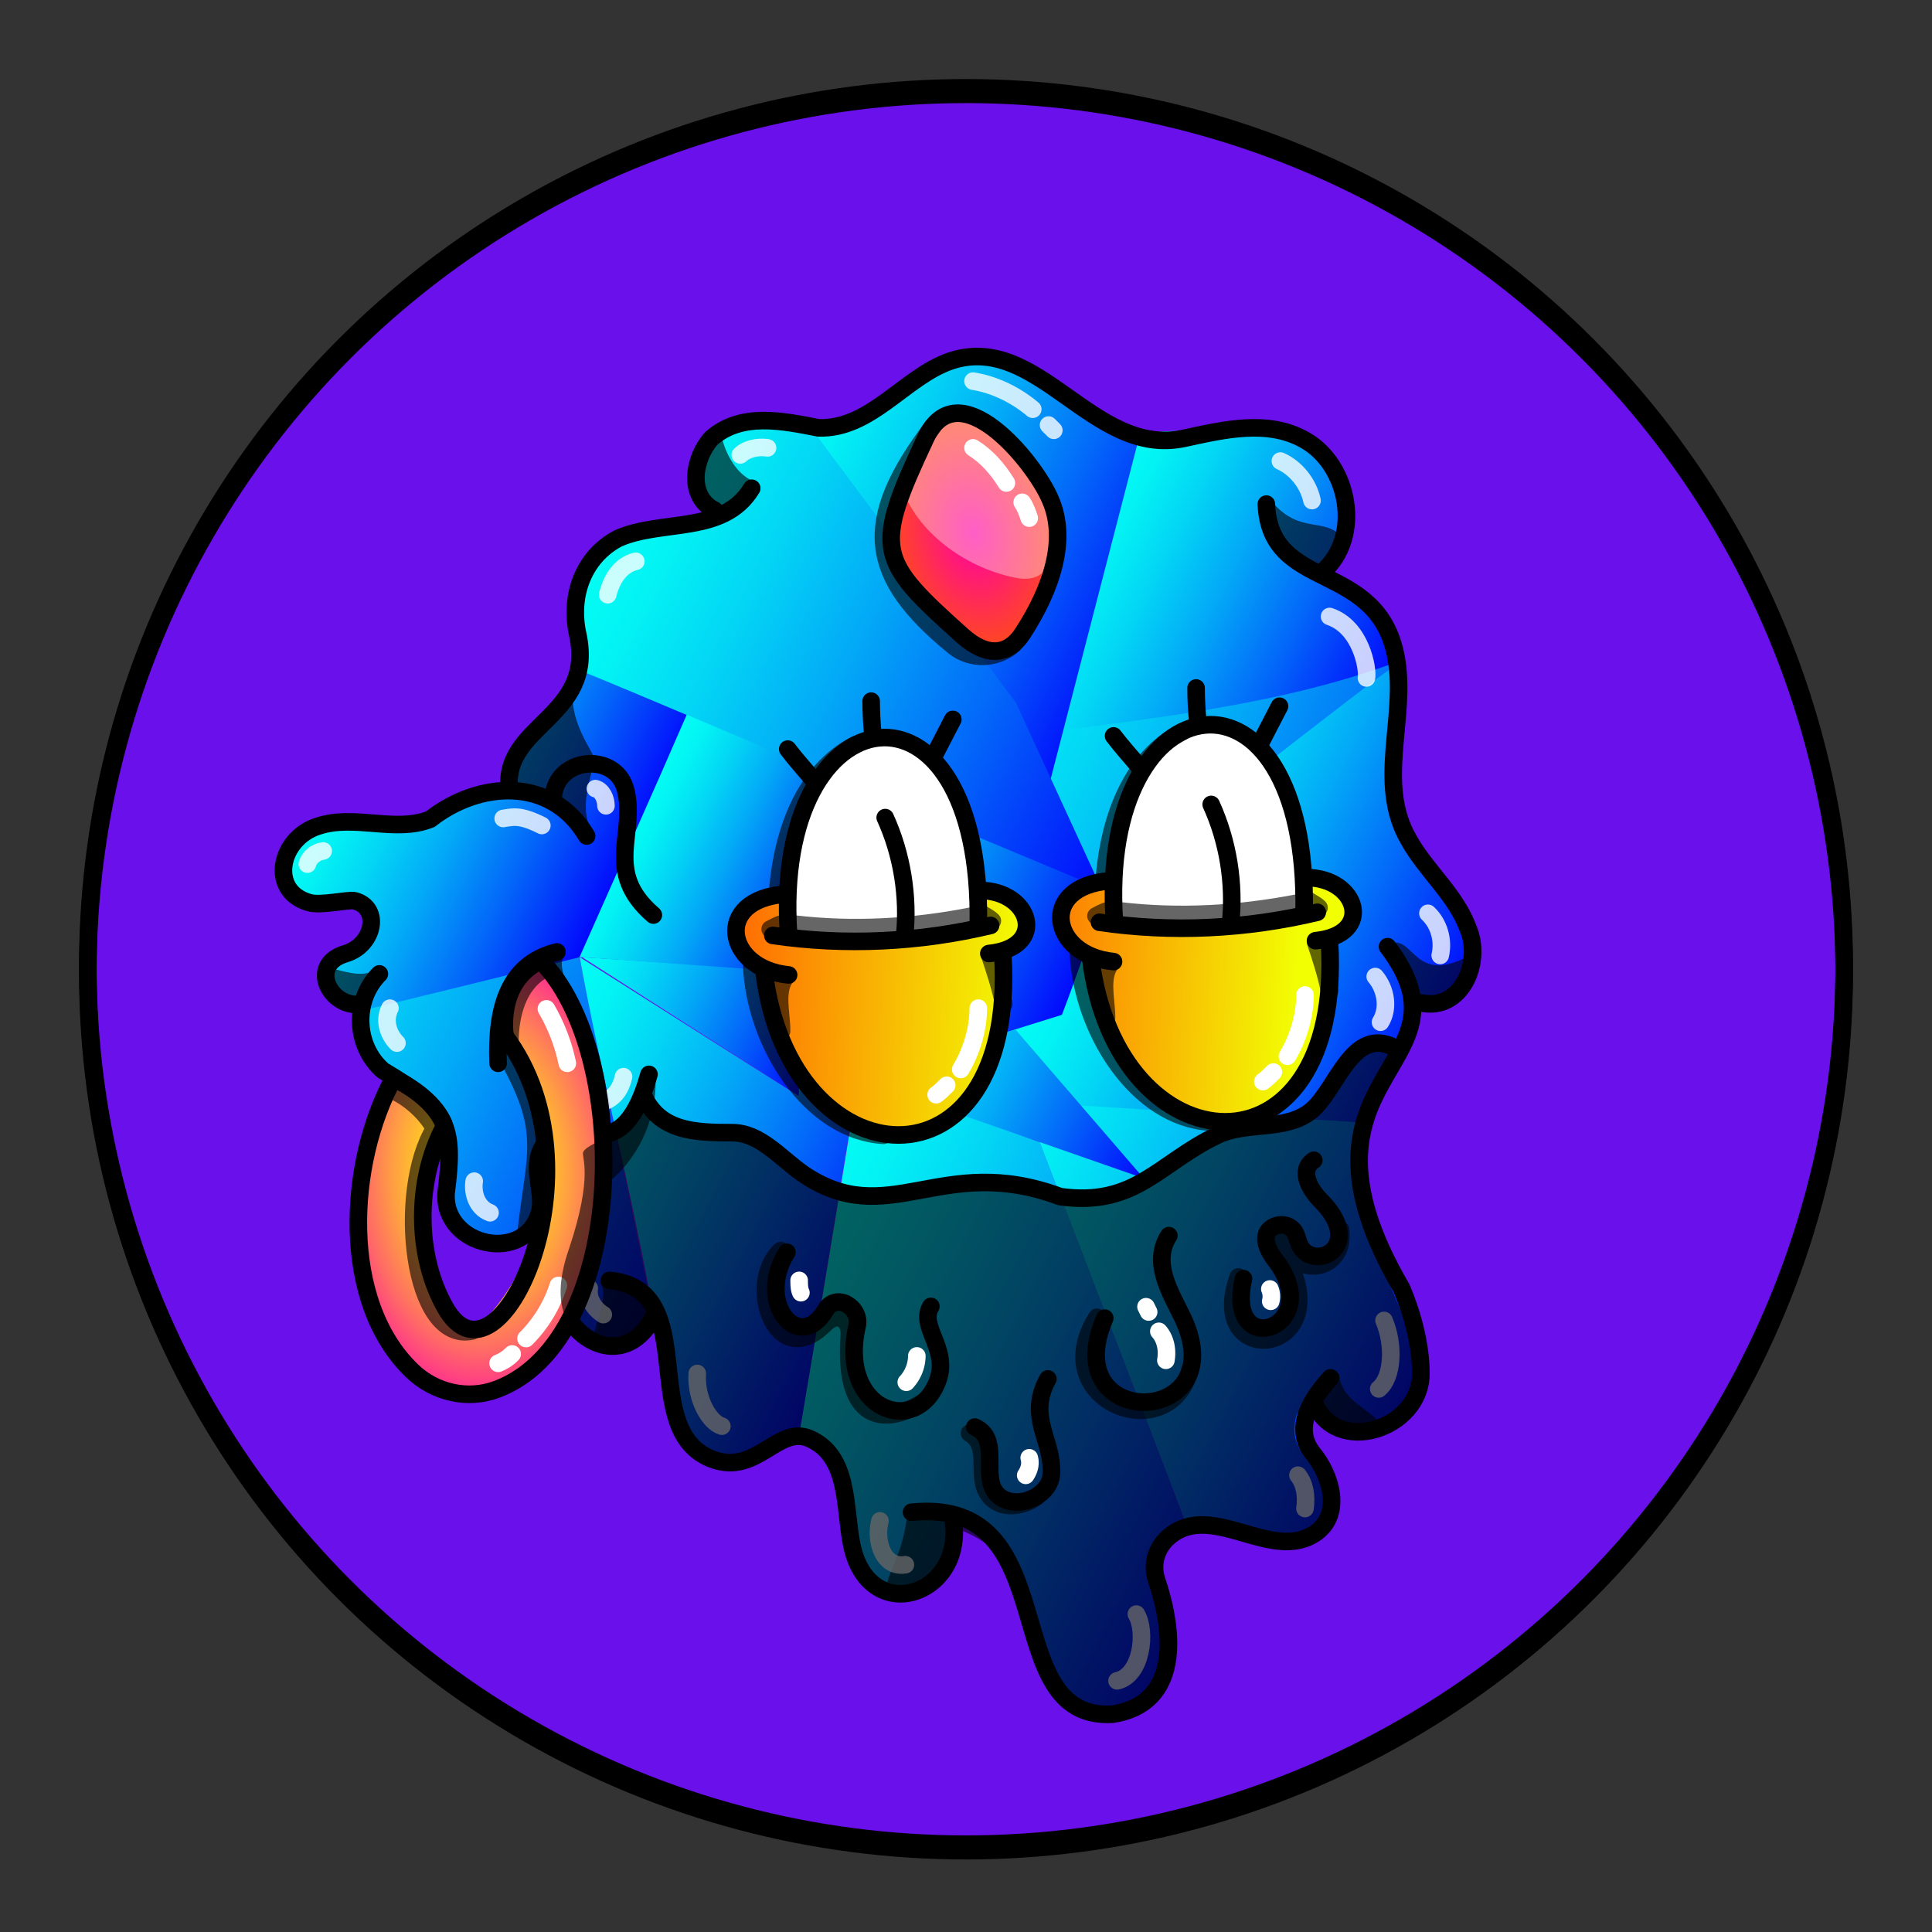 <svg version="1.1" id="Layer_1" xmlns="http://www.w3.org/2000/svg" x="0" y="0" viewBox="0 0 1100 1100" style="enable-background:new 0 0 1100 1100" xml:space="preserve" xmlns:xlink="http://www.w3.org/1999/xlink"><rect x="0" y="0" width="1100" height="1100" fill="#333333" stroke="none"/><style type="text/css">.st302{fill:#6A10EB;stroke:#000000;stroke-width:10;stroke-linecap:round;stroke-linejoin:round;stroke-miterlimit:10;}</style><circle class="st302" cx="550" cy="553.7" r="500"/><linearGradient id="a8" gradientUnits="userSpaceOnUse" x1="558.119" y1="436.228" x2="806.198" y2="309.187" gradientTransform="matrix(1 0 0 -1 0 1100)"><stop offset="0" style="stop-color:#03fcf4"/><stop offset=".089" style="stop-color:#03f2f4"/><stop offset=".244" style="stop-color:#03d5f5"/><stop offset=".446" style="stop-color:#03a8f7"/><stop offset=".686" style="stop-color:#0368f9"/><stop offset=".957" style="stop-color:#0318fc"/><stop offset="1" style="stop-color:#030bfc"/></linearGradient><path style="fill:url(#a8)" d="M777.5 632.2c-21 64 38 96 31 151-4 29-37 44-59 23-39 0 84 96-74 61.8l-98-255 200 19v.2z"/><linearGradient id="b4" gradientUnits="userSpaceOnUse" x1="173.214" y1="619.428" x2="438.218" y2="483.425" gradientTransform="matrix(1 0 0 -1 0 1100)"><stop offset="0" style="stop-color:#03fcf4"/><stop offset=".089" style="stop-color:#03f2f4"/><stop offset=".244" style="stop-color:#03d5f5"/><stop offset=".446" style="stop-color:#03a8f7"/><stop offset=".686" style="stop-color:#0368f9"/><stop offset=".957" style="stop-color:#0318fc"/><stop offset="1" style="stop-color:#030bfc"/></linearGradient><path style="fill:url(#b4)" d="M331 377.1c-59 101.5-46 59.7-77 80.7-27 18-93-2-93 37 6 29.8 36 8.5 48 20 16.5 28-46 23-13 56.7 10.7-1 12 9.6 12 18 0 41 56 5 46 90 6 41 63 35 53.5-7.9-12-53.5 59-31 9.6 55.8-4 34 41 54 54.5 19l-42-202.6 70.9-144.5L331 377v.1z"/><linearGradient id="c3" gradientUnits="userSpaceOnUse" x1="342.781" y1="569.57" x2="468.781" y2="505.57" gradientTransform="matrix(1 0 0 -1 0 1100)"><stop offset="0" style="stop-color:#03fcf4"/><stop offset=".089" style="stop-color:#03f2f4"/><stop offset=".244" style="stop-color:#03d5f5"/><stop offset=".446" style="stop-color:#03a8f7"/><stop offset=".686" style="stop-color:#0368f9"/><stop offset=".957" style="stop-color:#0318fc"/><stop offset="1" style="stop-color:#030bfc"/></linearGradient><path style="fill:url(#c3)" d="M331 545c2 0 123 8 129 8.3l-5 70.8-124-79.4v.3z"/><linearGradient id="d3" gradientUnits="userSpaceOnUse" x1="192.925" y1="662.852" x2="343.925" y2="585.852" gradientTransform="matrix(1 0 0 -1 0 1100)"><stop offset="0" style="stop-color:#03fcf4"/><stop offset=".089" style="stop-color:#03f2f4"/><stop offset=".244" style="stop-color:#03d5f5"/><stop offset=".446" style="stop-color:#03a8f7"/><stop offset=".686" style="stop-color:#0368f9"/><stop offset=".957" style="stop-color:#0318fc"/><stop offset="1" style="stop-color:#030bfc"/></linearGradient><path style="fill:url(#d3)" d="M333 383s39.8 16 59 24.2L330 545s-123 30.6-123 30c-9.6-3-26-12-19.7-22 10.9-17 59-39.8-12-39.8-19.7 0-16-35 1-41.8 10-4 15 11 103-20C305 426 320 398 333 382.6v.4z"/><linearGradient id="e3" gradientUnits="userSpaceOnUse" x1="286.992" y1="458.984" x2="489.992" y2="354.984" gradientTransform="matrix(1 0 0 -1 0 1100)"><stop offset="0" style="stop-color:#03fcf4"/><stop offset=".089" style="stop-color:#03f2f4"/><stop offset=".244" style="stop-color:#03d5f5"/><stop offset=".446" style="stop-color:#03a8f7"/><stop offset=".686" style="stop-color:#0368f9"/><stop offset=".957" style="stop-color:#0318fc"/><stop offset="1" style="stop-color:#030bfc"/></linearGradient><path style="fill:url(#e3)" d="M370 736.6c-12-64-28-126.5-40-191.7l125 79.3 33.5-10s-33 200-33 201C369 878 384 757 370 736.6z"/><linearGradient id="f3" gradientUnits="userSpaceOnUse" x1="439.222" y1="373.432" x2="708.222" y2="235.432" gradientTransform="matrix(1 0 0 -1 0 1100)"><stop offset="0" style="stop-color:#03fcf4"/><stop offset=".089" style="stop-color:#03f2f4"/><stop offset=".244" style="stop-color:#03d5f5"/><stop offset=".446" style="stop-color:#03a8f7"/><stop offset=".686" style="stop-color:#0368f9"/><stop offset=".957" style="stop-color:#0318fc"/><stop offset="1" style="stop-color:#030bfc"/></linearGradient><path style="fill:url(#f3)" d="M455 817.1c11.5-68 23-137 34-204.8l103 38s83.5 217 83 217c-38 12 25 108-48 107.6-50-5-29-103-86-109.9 4 32-31 59.6-51 25-12-24.5-2-61-35-72.9z"/><linearGradient id="g1" gradientUnits="userSpaceOnUse" x1="532.938" y1="679.879" x2="827.935" y2="528.88" gradientTransform="matrix(1 0 0 -1 0 1100)"><stop offset="0" style="stop-color:#03fcf4"/><stop offset=".089" style="stop-color:#03f2f4"/><stop offset=".244" style="stop-color:#03d5f5"/><stop offset=".446" style="stop-color:#03a8f7"/><stop offset=".686" style="stop-color:#0368f9"/><stop offset=".957" style="stop-color:#0318fc"/><stop offset="1" style="stop-color:#030bfc"/></linearGradient><path style="fill:url(#g1)" d="M795 370.7c7.5 30-8 63 0 93.1 9 34 71 72 29.9 108-18 0-17-9-46 67.3l-200.8-12.3-28-255.8h244.8l.1-.3z"/><linearGradient id="h1" gradientUnits="userSpaceOnUse" x1="638.618" y1="629.254" x2="830.554" y2="531.286" gradientTransform="matrix(1 0 0 -1 0 1100)"><stop offset="0" style="stop-color:#03fcf4"/><stop offset=".089" style="stop-color:#03f2f4"/><stop offset=".244" style="stop-color:#03d5f5"/><stop offset=".446" style="stop-color:#03a8f7"/><stop offset=".686" style="stop-color:#0368f9"/><stop offset=".957" style="stop-color:#0318fc"/><stop offset="1" style="stop-color:#030bfc"/></linearGradient><path style="fill:url(#h1)" d="M774 639c-53.5-3.5-104-6-159-9.6l-39.9-44.1 29-8.4 24.5-69.5s164-129.5 165.5-128c-13 153 35 82 43 169.7 3 32-32 17-35 33.1C797 601.5 788 620 774 638.8v.2z"/><linearGradient id="i1" gradientUnits="userSpaceOnUse" x1="614.019" y1="789.038" x2="783.019" y2="703.038" gradientTransform="matrix(1 0 0 -1 0 1100)"><stop offset="0" style="stop-color:#03fcf4"/><stop offset=".089" style="stop-color:#03f2f4"/><stop offset=".244" style="stop-color:#03d5f5"/><stop offset=".446" style="stop-color:#03a8f7"/><stop offset=".686" style="stop-color:#0368f9"/><stop offset=".957" style="stop-color:#0318fc"/><stop offset="1" style="stop-color:#030bfc"/></linearGradient><path style="fill:url(#i1)" d="m642 247.4-59.5 171.4c70.9-9.6 146-17 213-42 7-26-22.5-44-43-50C809 236 695 243 642 247v.4z"/><linearGradient id="j1" gradientUnits="userSpaceOnUse" x1="442.133" y1="833.26" x2="643.133" y2="730.26" gradientTransform="matrix(1 0 0 -1 0 1100)"><stop offset="0" style="stop-color:#03fcf4"/><stop offset=".089" style="stop-color:#03f2f4"/><stop offset=".244" style="stop-color:#03d5f5"/><stop offset=".446" style="stop-color:#03a8f7"/><stop offset=".686" style="stop-color:#0368f9"/><stop offset=".957" style="stop-color:#0318fc"/><stop offset="1" style="stop-color:#030bfc"/></linearGradient><path style="fill:url(#j1)" d="M449.9 240c10 4 22 4 33 1.1 14-4 25-15 36.5-24 11-9 25-17 39-17s27 9 38 17c16 12 32.5 25 52 32.5l-58 224.1L449.9 240z"/><linearGradient id="k" gradientUnits="userSpaceOnUse" x1="357.104" y1="807.111" x2="658.067" y2="653.13" gradientTransform="matrix(1 0 0 -1 0 1100)"><stop offset="0" style="stop-color:#03fcf4"/><stop offset=".089" style="stop-color:#03f2f4"/><stop offset=".244" style="stop-color:#03d5f5"/><stop offset=".446" style="stop-color:#03a8f7"/><stop offset=".686" style="stop-color:#0368f9"/><stop offset=".957" style="stop-color:#0318fc"/><stop offset="1" style="stop-color:#030bfc"/></linearGradient><path style="fill:url(#k)" d="M462 244c-10-2.5-21-5-32-4.5s-22 4-29 12.1-9 21-3 29.6c3 4 7 8 5 12-1.5 3.5-6 4-9.8 4-14 0-27 2-39.7 7.9-12 6-23 16-27 29-2 6-2 13-2 19.7 0 9 1 18 3 26.5l300 126.5-49-106.6L462 244z"/><linearGradient id="l" gradientUnits="userSpaceOnUse" x1="435.046" y1="589.091" x2="595.046" y2="507.091" gradientTransform="matrix(1 0 0 -1 0 1100)"><stop offset="0" style="stop-color:#03fcf4"/><stop offset=".089" style="stop-color:#03f2f4"/><stop offset=".244" style="stop-color:#03d5f5"/><stop offset=".446" style="stop-color:#03a8f7"/><stop offset=".686" style="stop-color:#0368f9"/><stop offset=".957" style="stop-color:#0318fc"/><stop offset="1" style="stop-color:#030bfc"/></linearGradient><path style="fill:url(#l)" d="M629.6 507.4c-8 23-16 47-25 70.4l-149.9 46.8 12-185.6 163 68v.4z"/><linearGradient id="m" gradientUnits="userSpaceOnUse" x1="506.773" y1="513.561" x2="653.773" y2="437.561" gradientTransform="matrix(1 0 0 -1 0 1100)"><stop offset="0" style="stop-color:#03fcf4"/><stop offset=".089" style="stop-color:#03f2f4"/><stop offset=".244" style="stop-color:#03d5f5"/><stop offset=".446" style="stop-color:#03a8f7"/><stop offset=".686" style="stop-color:#0368f9"/><stop offset=".957" style="stop-color:#0318fc"/><stop offset="1" style="stop-color:#030bfc"/></linearGradient><path style="fill:url(#m)" d="M578 586.2c-31 9-58 17-89.8 27.9l163 56.8L578 586v.2z"/><linearGradient id="n" gradientUnits="userSpaceOnUse" x1="441.998" y1="531.996" x2="496.998" y2="503.996" gradientTransform="matrix(1 0 0 -1 0 1100)"><stop offset="0" style="stop-color:#03fcf4"/><stop offset=".089" style="stop-color:#03f2f4"/><stop offset=".244" style="stop-color:#03d5f5"/><stop offset=".446" style="stop-color:#03a8f7"/><stop offset=".686" style="stop-color:#0368f9"/><stop offset=".957" style="stop-color:#0318fc"/><stop offset="1" style="stop-color:#030bfc"/></linearGradient><path style="fill:url(#n)" d="M461 527.8c-2 34-4 65-6 96.7l34-10.6-28-86.1z"/><linearGradient id="o" gradientUnits="userSpaceOnUse" x1="359.947" y1="627.897" x2="470.947" y2="570.897" gradientTransform="matrix(1 0 0 -1 0 1100)"><stop offset="0" style="stop-color:#03fcf4"/><stop offset=".089" style="stop-color:#03f2f4"/><stop offset=".244" style="stop-color:#03d5f5"/><stop offset=".446" style="stop-color:#03a8f7"/><stop offset=".686" style="stop-color:#0368f9"/><stop offset=".957" style="stop-color:#0318fc"/><stop offset="1" style="stop-color:#030bfc"/></linearGradient><path style="fill:url(#o)" d="M391 406.9c-21 48.5-38 86-61 138l129.5 9.1 7.5-115.1-76-32z"/><style>.st40{fill:none;stroke:#000;stroke-width:10;stroke-linecap:round;stroke-linejoin:round;stroke-miterlimit:10}.st98{opacity:.6;enable-background:new}</style><g id="Outline"><path class="st98" d="M793 537c-1 .7-1 2-.5 3 5 10 11 35 25 30 8-2 21-13 18-22.4-.5-1-2-2-3-1.5-26 12-28-11-39-9.4v.3zm-34 274.5c6 5 26 8 25-3-6-7-20.6-12-21.5-26C750 772 744 803 759 811.5zm-219.3 52s1 .5 1 .8c9 13.5-3 36-18 40-34 6-9-6-6-44 .3-5.3 22.3 2.7 23 3.2zM342 731c5 7-4 22-4 33 8 13 29.6-5 33-14.9 2-12-17-21-28-20.2-1 .1-1 1.1-1 2.1zm31-120.2c2 23-8 47-26 61.9-13 10.9-17.5-30.6-8-27.9 6 4.2 28-18.8 34-34zm-157-59.9c-8 6-17 3-25 1-11 5 4 20 13.5 16 5-4 12-9 12-15.7-.5-.2-1.5-.2-.5-1.3zM337 473c-6-10-3-23 0-34 0-1 0-2-.6-2-9-9-23 11-19.8 20.7C318 463 338 475 337 472.8v.2z"/><path class="st98" d="M326 392c-2 29 24 45 7 44-7 2-14 1-15 11-1 11-24 0-24.5-1.3C285 433 317 404.5 326 392zm103-118c-9.9-4-16-16-18-25-4-6-9.9 1-11 6-7 54 29.5 28 29 19zm293 9c16 21 29.5 12 40 20.7 3 4 1 9.6-1 14-3 9-13 9-20 4.1-14.5-5.8-22-22.2-19-38.8z"/><path class="st40" d="M347 729c53.5 5 15 86 59 102 25 9 37-19.8 55-11.9 23 10.1 19.6 40 24 60.7 9.6 46 63 29.6 58-12.8"/><path class="st40" d="M519 861c89-9 47.5 119 114.5 115 39-6 35-47 25-76.5-3-9 0-18.5 7-24.5 24.5-21 59 15.5 84-2.5 15-11 8-33-2-45-12-15 0-32 10-43"/><path class="st40" d="M790 539c53 69.8-64 71 8 194.5 6 14 11 32 11 48.5 0 32-49 47.5-61 16"/><path class="st40" d="M721 287c2 51 64 31 74 88 6 34-11.5 71 7 103 10 18 27 31.5 34 51 8 19-4 47-27 42"/><path class="st40" d="M407 290.6c-16-8-12-29.9-2-41 17-15 40.5-10 61-6 29.8 1 49-29 75-38 50-17 81 55 133 44 23-5 48-11 69 1 25 14 33 55 10 75"/><path class="st40" d="M428 278c-16 26.5-51 17.5-76 28.5-20 10.5-28 33-23 55 10 47-43 51-39 88m25 4.5c1.5-23 35-26 41-5 7 25-13 47 16 72"/><path class="st40" d="M334 476c-20-34-61-31.5-89-9.6-20 8-43-3-64 4-22 7-28 37-5 43.5 6.5 2 23-2 26-1 15 4 11 25-5 30-21 6-10 29 6 29"/><path class="st40" d="M216 554.5c-15 15-14 41 2 55 37 22 41 31 36 69.7-2 31 46 41 53.5 10 2-10.8-4-22 0-33 13-32 44 20 62-44.5"/><path class="st40" d="M327 647.9c25 29.7-.5 47-7 75-10 32.5 34 65 53 25"/><path d="M729 262.5c9 4 16 13 18 22.5m-193-68c12.5 2 24.5 8 34 16m9 9 3 3m-163 10c-5.5-.9-12 .6-15.5 4M362 319.6c-9 2-14 10.7-16 19M339 449c4 1 6 6 6 9.8M308.5 470c-12-6-16-5-22-4M175 492c1-4 5-7 9-7.5m38 89.5c-4 8 0 16 4 19.9m44 78.6c-1 6 1 15 9 18m76-77.5c-3 14-13 14.5-16 16m4.5 119.5c-5-3-9-9-8-15M397 782c-1 14.5 7 28 14 30m90 53.9c-3 12 2 27 14.5 25M636 957c14-3 17-28 11-38m96-60.1c1-7 0-14-4-19m46-49.1c8-6.5 9-25 3-39M786 582c5-8 3-19-3-26m37-12c2-8.5-.6-18-7-24m-56-169c18 6 22 30 21 35" style="opacity:.788;fill:none;stroke:#fff;stroke-width:10;stroke-linecap:round;stroke-linejoin:round;stroke-miterlimit:10;enable-background:new"/></g><defs><radialGradient id="axz" cx="274.03" cy="669.68" r="95.31" gradientTransform="matrix(1 0 0 1.52 0 -350.6)" gradientUnits="userSpaceOnUse"><stop offset="0" stop-color="#ff0"/><stop offset=".09" stop-color="#fff804"/><stop offset=".22" stop-color="#ffe611"/><stop offset=".37" stop-color="#ffc826"/><stop offset=".53" stop-color="#ff9e42"/><stop offset=".71" stop-color="#ff6867"/><stop offset=".9" stop-color="#ff2794"/><stop offset="1" stop-color="#ff00ae"/></radialGradient><style>.axz-2{fill:none;stroke-linecap:round;stroke-linejoin:round;stroke-width:10px;stroke:#000}</style></defs><path d="M284 571.6a39.5 39.5 0 0 1 23.8-24.7c51.9 51.9 50.7 215.3-24.6 244-89.2 17.6-92.9-123.2-59.1-177 12.6 3.9 22.5 14.1 28.2 26.5-19.9 37.1-15.3 95.7 16.6 117.4 0 0 78.6-58.2 15.1-186.2Z" style="fill:url(#axz)"/><path class="axz-2" d="M287.6 590s-5.4-30.7 20.2-43.1c51.9 51.9 50.7 215.3-24.6 244-16.7 6.4-35.5 2.1-48.4-10.2-41.5-39.7-36.9-118.8-10.7-166.8 6.4 3 22.3 11.8 28.4 25.6"/><path class="axz-2" d="M287.6 590c57 75.9-3.7 207.6-33.9 154.8-17.2-30-17.2-72.7-.7-103.5"/><path class="axz-2" d="M317.1 542c-27.5 6.7-34.8 31.7-33.5 63.4"/><path d="M315.9 556.4c-.4-3.7-2.4-8.4.4-13.5m-8.2 9.9c-13.4 8.1-17.6 25-17.8 39.8m-2.6 7.1c25.3 44.6 17.2 55.1 11.8 102.3m-75.3-80.9c8.9 4.2 18.3 12.3 23.2 21.5-21.9 35.5-12.9 122.8 21.5 115.2" style="opacity:.6;stroke:#000;fill:none;stroke-linecap:round;stroke-linejoin:round;stroke-width:10px"/><path d="M317.9 731.9a75.4 75.4 0 0 1-18.4 30.2m-7.9 8.8a22.9 22.9 0 0 1-8 5.3m27.5-201.8a104.3 104.3 0 0 1 11.9 31" style="stroke:#fff;fill:none;stroke-linecap:round;stroke-linejoin:round;stroke-width:10px"/><g data-name="Layer 5"><path d="M794 602c-14-24-39.7 29-45 30.5-105 22-109 60.8-136 51.5-56-19-116 8-136-7-50-37-70.7-26.5-112-50-5 20-29.5 22-33 29-1 3 6 13-8 54.9-22 63 38 63 48.5 37 19 102 29 88 71 73s36 57.5 53 85c24 18 54-11 43-37.4 55 17 49 67 59 87.5 15 31 63 24.5 67-10-33-141 58.5-35 82-73 30.6-23.6-11-37-10.5-58.7.9-31 19 12 48-3C854 770 723 694 794 602Z" style="isolation:isolate;opacity:.6"/><path d="M659.8 758c4 4.5 5 11 4 16.5M652.5 744l1.5 3m-132 25a22.4 22.4 0 0 1-6 15m-61-58c0 2 0 5 1 7m130 94c1 3.5 0 7-2 10m139-106.1a11 11 0 0 1 .5 7" style="stroke:#fff;fill:none;stroke-linecap:round;stroke-linejoin:round;stroke-width:10px"/><path d="M444.5 712c-20 18.5-3 69.7 25 42 8-8 15-2 14 7-3.5 53 24 49 42.5 37m26 18c12 7 4 23 9.9 33.5s19.6 9 28 3M624.5 750c-30 48 41.5 75 53 29.9M705 727c-18.5 51 51 46 30.7-4-3.5-6-8-17-5-22-.5 27 36 26 32.5-.8" style="stroke:#000;fill:none;stroke-linecap:round;stroke-linejoin:round;stroke-width:10px;isolation:isolate;opacity:.6"/><path d="M366 622.9c9 21.5 30 22 51 22 15.5 0 27 14 39.6 23 49 34 79-12 147 13.4 43 6 56-19 89.6-35 17-8 39-2 53.5-14s23-48 47-36M448 713c-18 29 7 58 22 33 6-10.5 20.5-1.5 18 9-11 48 34 64 46 30.8 6.5-18-11-30.5-4-42m25 68.7c16 7 2 29.8 14 39.5 10 8 29 0 29.6-12.9 1-19.7-14-32-2-54m32.4-34.6c-28 65 74 62.5 44.5 0-7-14.5-18-31.5-8-47M708 728c-11 48 48 28 18-10.7-3-4-6-9-5-14s9-8 14-4.2 2.5 10 9 14.5c12 7 30-8 8-30-5.5-5.5-13-17-4-23" style="stroke:#000;fill:none;stroke-linecap:round;stroke-linejoin:round;stroke-width:10px"/></g><style>.st231{fill:none;stroke:#000;stroke-width:10;stroke-linecap:round;stroke-linejoin:round;stroke-miterlimit:10}.st232{fill:#fff}.st242,.st265{fill:none;stroke:#fff;stroke-width:10;stroke-linecap:round;stroke-linejoin:round;stroke-miterlimit:10}.st265{opacity:.6;stroke:#000;enable-background:new}</style><g id="Layer_68"><linearGradient id="SVGID_00000145021301925791643900000018291356107725059245_" gradientUnits="userSpaceOnUse" x1="419.5" y1="481.7" x2="577.6" y2="481.7" gradientTransform="matrix(1.038 .043 .044 -1.055 -37.955 1061.323)"><stop offset="0" style="stop-color:#ff6c03"/><stop offset="1" style="stop-color:#f2ff03"/></linearGradient><path style="fill:url(#SVGID_00000145021301925791643900000018291356107725059245_)" d="M569.8 543.5c34-17 1-38-10-35-.8 0-3 22-3 22.4l-108 3.6c-1-5 1-27-4-25.9-30.7 4-32.5 32-6 46.7C444 679 589.6 673 569.8 543.5z"/><path class="st232" d="M555.5 526c4-163-122-115-106 .9 6.5 20.1 88.5 3.6 106-.9z"/><path class="st231" d="M447 509.1c-41 3-34 42.5 2 46M558 507c29 0 39 32.5 5 35.9"/><path class="st231" d="M435 553c14.5 121 144 130.5 136-8.8m-131-11.6c41 6 83.5 4 124-5.7"/><path class="st231" d="M449 532c-9.7-139.9 111-157 108-4.7"/><path class="st231" d="M504 465.5c9.5 20.8 13.5 45 11 68m-51.5-89c-5-6-10.5-12-15-18M497 419c-.6-7-1-13-1-19.8m36 30.7 10.5-20.3"/><path class="st265" d="M428 549.9c2 44 33 94 75 96.5M438.5 529c2-1 4.5-2.5 7-3.1m119.5-1.6c-2-2-4.5-3-7-4.7m-106 6.5c34 4 68 2 101-4.5m10.5 22.2c3 9 6 18 8 27.9"/><path class="st265" d="M448 555.5c-7 8-3 21-3 31.5"/><path class="st242" d="M557 574c0 12-4 25-10 34.9m-8 9c-2 2-4 4-6 5.4"/><path class="st265" d="M487 424c-29 15-41 49-44 81"/><linearGradient id="SVGID_00000086664807480350954550000016974711846221629849_" gradientUnits="userSpaceOnUse" x1="597.7" y1="496.1" x2="755.8" y2="496.1" gradientTransform="matrix(1 .04 .04 -1 -37.9 1061.3)"><stop offset="0" style="stop-color:#ff6c03"/><stop offset="1" style="stop-color:#f2ff03"/></linearGradient><path style="fill:url(#SVGID_00000086664807480350954550000016974711846221629849_)" d="M755.5 536c34-17 1-38-10-35-.8 0-3 22-3 22.4l-108 3.6c-1-5 1-27-4-25.9-30.7 4-32.5 32-6 46.7C629.6 671 775 665 755.5 536z"/><path class="st232" d="M741 518.7c4-163-122-115-106 .9 6 19.4 88 3.4 106-.9z"/><path class="st231" d="M632 501.5c-41 3-34 42.5 2 46m110-47.8c29 0 39 32.5 5 35.9"/><path class="st231" d="M621 545.5c14.5 121 144 130.5 136-8.8m-131-11.6c41 6 83.5 4 124-5.7"/><path class="st231" d="M634.5 524.7c-9.7-139.9 111-157 108-4.7"/><path class="st231" d="M689.6 458c9.5 20.8 13.5 45 11 68M649 437c-5-6-10.5-12-15-18m48-7.5c-.6-7-1-13-1-19.8m37 30.7 10.5-20.3"/><path class="st265" d="M614 542.4c2 44 33 94 75 96.5m-65-117.4c2-1 4.5-2.5 7-3.1m120-1.6c-2-2-4.5-3-7-4.7m-106.5 6.5c34 4 68 2 101.5-4.5m10 22.2c3 9 6 18 8 27.9"/><path class="st265" d="M633 547.9c-7 8-3 21-3 31.5"/><path class="st242" d="M743 566.5c0 12-4 25-10 34.9m-8 9c-2 2-4 4-6 5.4"/><path class="st265" d="M673 416.7c-29 15-41 49-44 81"/></g><radialGradient id="a22" cx="677.109" cy="702.572" r="56.939" gradientTransform="matrix(.978 -.208 -.3 -1.411 102.775 1435.44)" gradientUnits="userSpaceOnUse"><stop offset="0" style="stop-color:#ff00a6"/><stop offset="1" style="stop-color:#ff5900"/></radialGradient><path style="fill:url(#a22)" d="M527 249.5c-30 64-27.5 69 21 112.5 14 12.5 26 11 34-1 17-26 26-54 16-77-9-21-52.5-74-71-34.5z"/><path d="M514 279c9.6 26 38 45 64.5 50 25 5 24-26 20-42.5C542 196 525 254 514 279z" style="opacity:.369;fill:#fff;enable-background:new"/><path d="M527 249.5c-30 64-27.5 69 21 112.5 14 12.5 26 11 34-1 17-26 26-54 16-76.6-9-21.4-52.5-74.4-71-34.9z" style="fill:none;stroke:#000;stroke-width:10;stroke-linecap:round;stroke-linejoin:round;stroke-miterlimit:10"/><path d="M531 243c-41 54-37 85 12 125 9.8 8 24.5 7.5 34-1" style="opacity:.6;fill:none;stroke:#000;stroke-width:10;stroke-linecap:round;stroke-linejoin:round;stroke-miterlimit:10;enable-background:new"/><path d="M554 255c8 5 14 12 19 20m9 11c2 3 3 6 4 9" style="fill:none;stroke:#fff;stroke-width:10;stroke-linecap:round;stroke-linejoin:round;stroke-miterlimit:10"/><circle cx="550" cy="550" r="500" style="fill:none;stroke:#000;stroke-width:10;stroke-linecap:round;stroke-linejoin:round;stroke-miterlimit:10"/></svg>